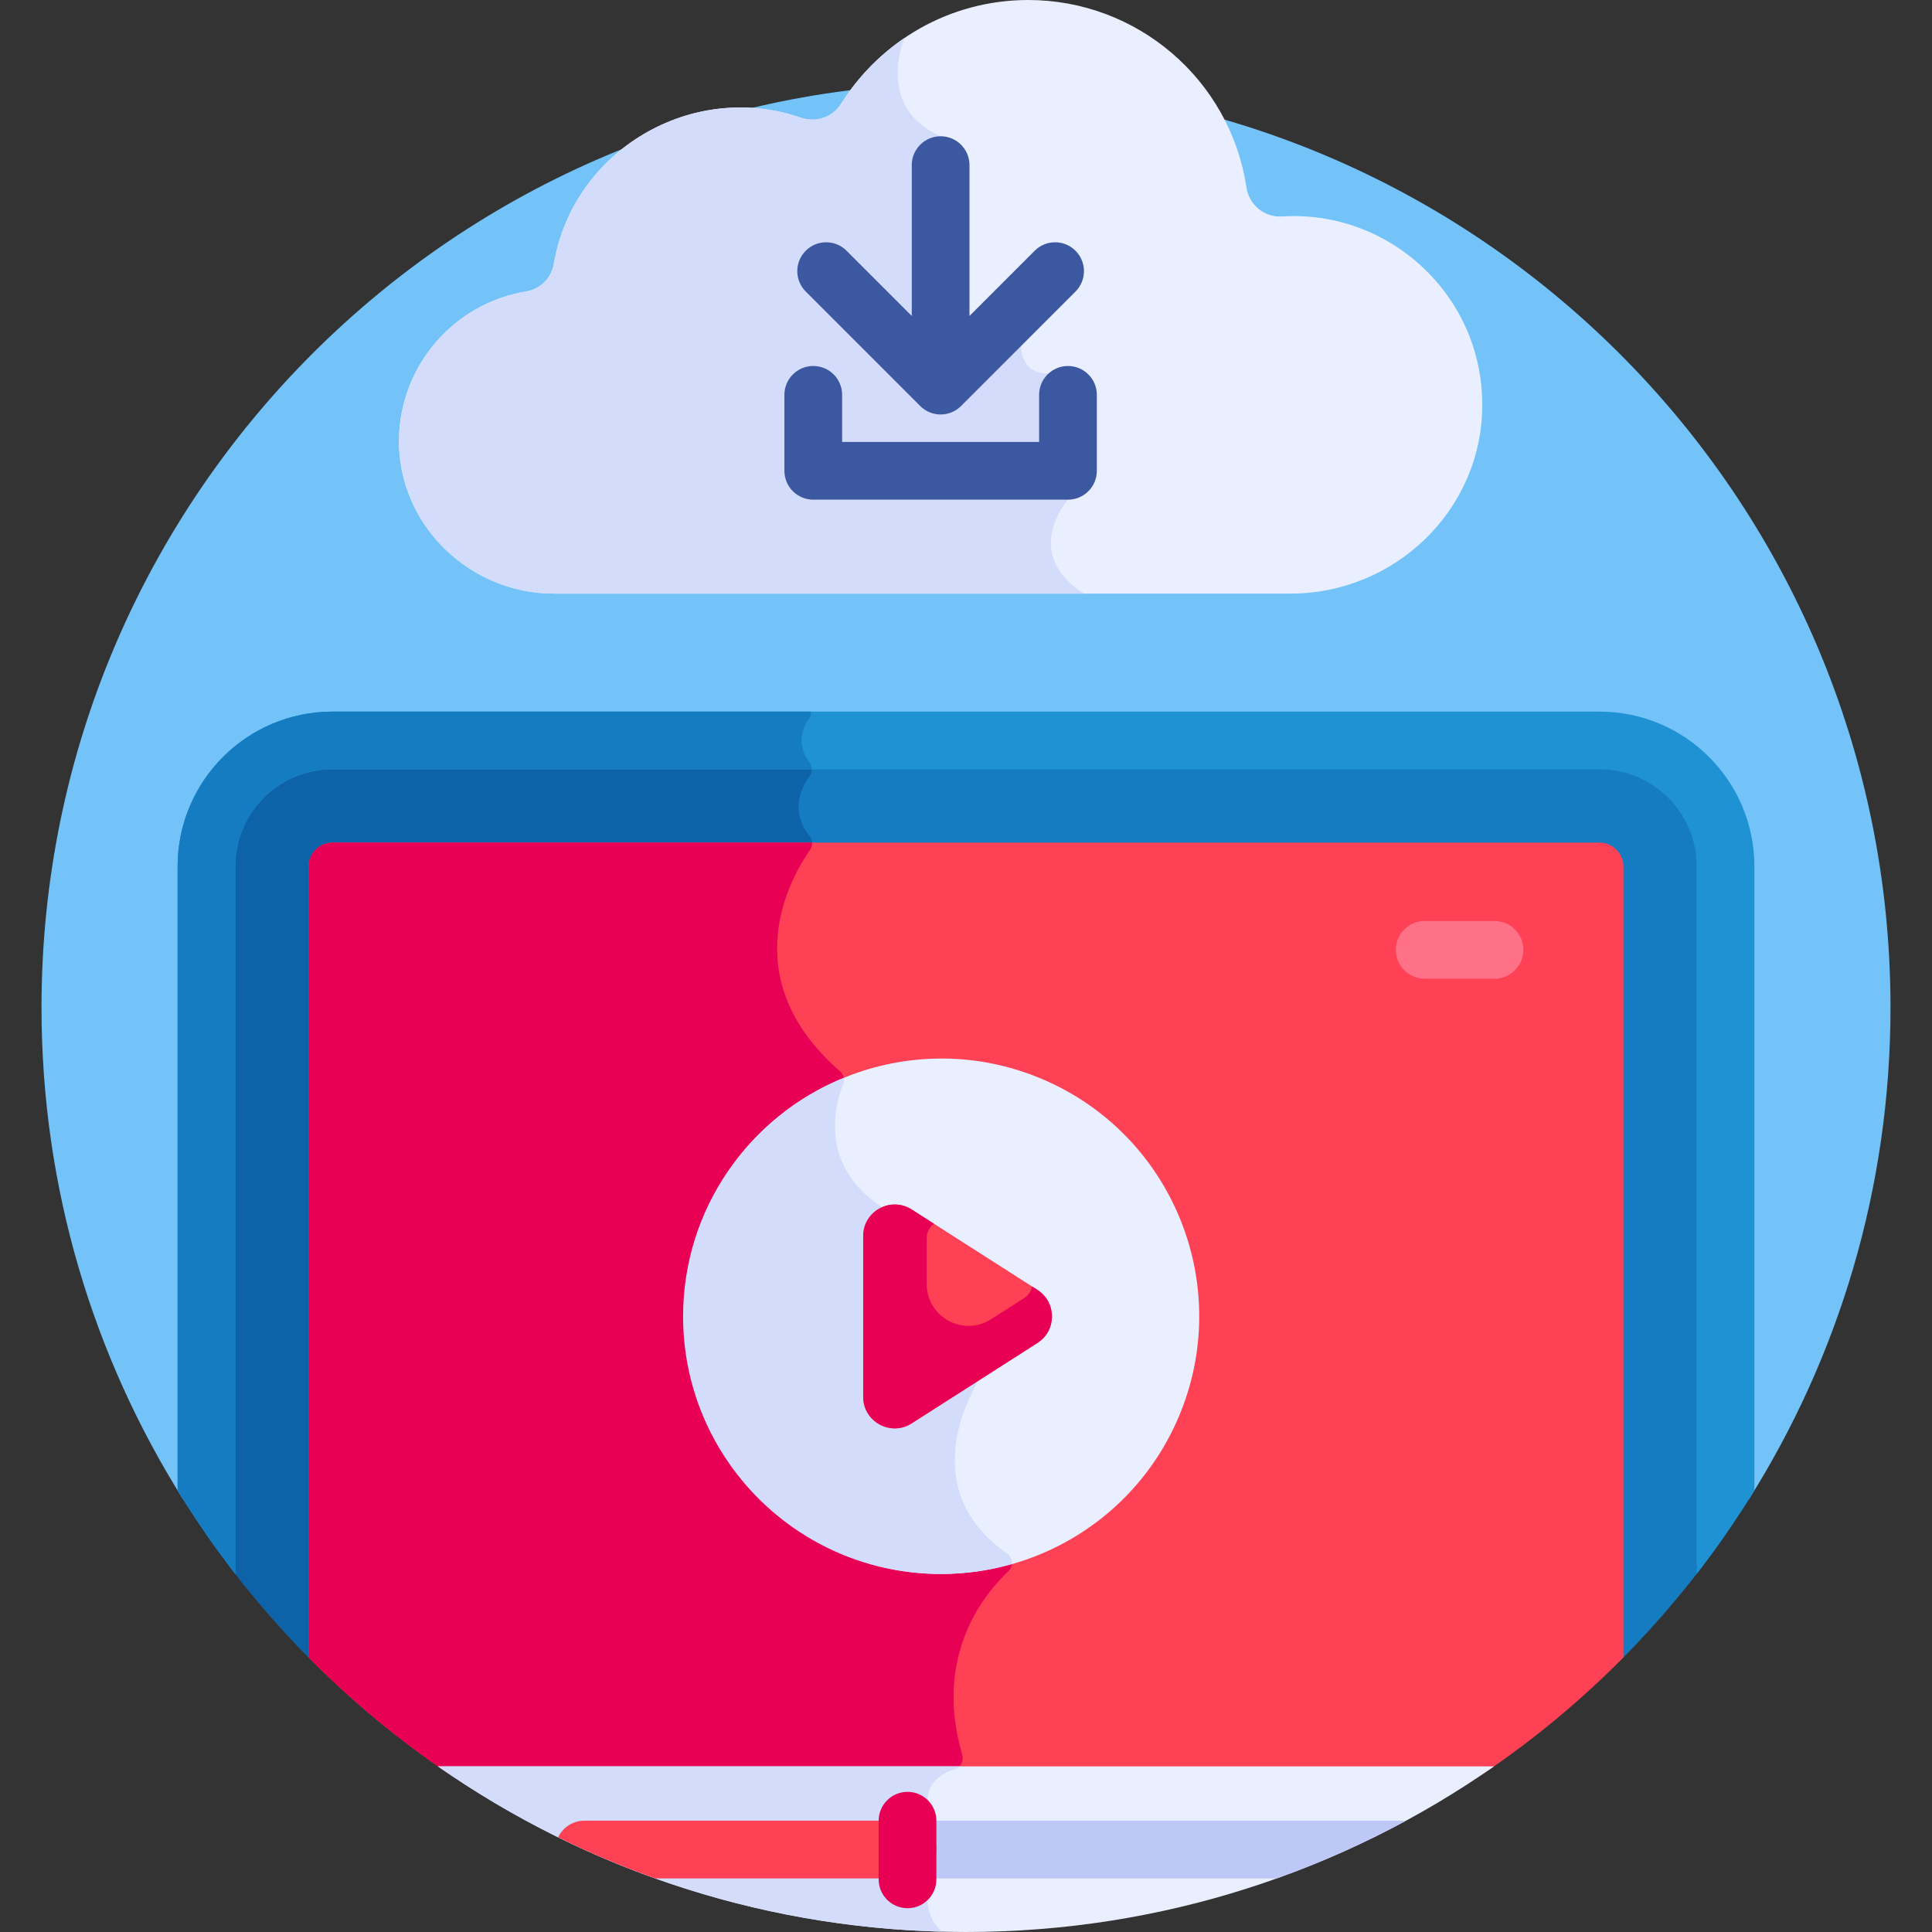 <svg id="Layer_1" enable-background="new 0 0 512 512" height="512" viewBox="0 0 512 512" width="512" xmlns="http://www.w3.org/2000/svg"><rect x="0" y="0" width="512" height="512" fill="#333333" stroke="none"/><g><path d="m463.446 397.382c23.784-37.761 37.556-82.461 37.556-130.384 0-135.311-109.691-245.002-245.002-245.002s-245.002 109.691-245.002 245.002c0 47.923 13.772 92.623 37.556 130.384z" fill="#73c3f9"/><path d="m423.932 196.234h-335.864c-18.392 0-33.354 14.962-33.354 33.354v177.096c8.3 11.938 17.635 23.103 27.874 33.365h346.825c10.239-10.262 19.573-21.426 27.874-33.365v-177.096c-.001-18.392-14.964-33.354-33.355-33.354z" fill="#167cc1"/><path d="m267.186 416.417c1.429-1.348 1.236-3.66-.374-4.785-22.321-15.589-11.607-38.424-8.273-44.358.526-.937.521-2.075-.003-3.013l-24.39-43.703c-.239-.428-.583-.79-.99-1.063-16.118-10.851-11.867-26.668-9.728-32.176.468-1.204.133-2.574-.84-3.423-28.349-24.751-13.017-51.406-7.926-58.673.773-1.104.731-2.594-.103-3.654-5.282-6.711-2.195-12.892-.024-15.852.809-1.104.772-2.591-.04-3.692-1.533-2.081-2.084-4.042-2.088-5.79h-124.339c-18.392 0-33.354 14.962-33.354 33.354v177.096c8.3 11.938 17.635 23.103 27.874 33.365h171.143c2.586-11.894 9.431-19.836 13.455-23.633z" fill="#0e62a8"/><path d="m339.733 57.367c-4.619.295-8.714-3.07-9.402-7.647-4.322-28.764-29.112-49.72-57.832-49.72-20.925 0-39.273 10.992-49.61 27.513-2.233 3.568-6.671 5.05-10.65 3.674-28.68-9.917-60.336 8.443-65.47 38.765-.63 3.719-3.587 6.673-7.31 7.283-19.142 3.139-33.544 19.666-33.728 39.388-.208 22.379 18.632 40.69 41.012 40.69h195.265c27.664 0 50.689-22.122 50.811-49.786.13-29.389-24.794-51.968-53.086-50.16z" fill="#e9efff"/><path d="m287.261 157.313c-16.845-10.735-4.236-24.896-4.236-24.896l-5.161-33.414c-7.742 0-7.235-7.348-7.235-7.348l-21.354 5.333v-60.879c-17.581-7.773-9.548-26.058-9.548-26.058-6.753 4.581-12.502 10.532-16.837 17.461-2.233 3.568-6.671 5.05-10.65 3.674-28.68-9.917-60.336 8.443-65.47 38.765-.63 3.72-3.587 6.673-7.31 7.283-19.142 3.14-33.544 19.666-33.728 39.388-.208 22.379 18.632 40.69 41.012 40.69h140.517z" fill="#d3dcfb"/><path d="m243.867 107.602c2.984 2.984 7.83 2.986 10.815 0l30.338-30.339c2.987-2.987 2.987-7.829 0-10.816-2.986-2.985-7.829-2.985-10.815 0l-17.282 17.283v-39.973c0-4.224-3.424-7.648-7.648-7.648s-7.648 3.424-7.648 7.648v39.973l-17.282-17.283c-2.986-2.984-7.829-2.986-10.816 0-2.987 2.987-2.987 7.829 0 10.816z" fill="#3c58a0"/><path d="m283.025 96.988c-4.224 0-7.648 3.424-7.648 7.648v12.486h-52.204v-12.486c0-4.224-3.424-7.648-7.648-7.648s-7.648 3.424-7.648 7.648v20.133c0 4.224 3.424 7.648 7.648 7.648h67.5c4.224 0 7.648-3.424 7.648-7.648v-20.133c0-4.224-3.424-7.648-7.648-7.648z" fill="#3c58a0"/><path d="m423.932 223.302h-335.864c-3.408 0-6.286 2.878-6.286 6.286v209.653c11.332 11.461 23.792 21.803 37.191 30.861h274.055c13.398-9.059 25.858-19.4 37.19-30.861v-209.653c0-3.408-2.878-6.286-6.286-6.286z" fill="#ff4155"/><path d="m81.782 229.588v209.653c11.332 11.461 23.792 21.803 37.191 30.861h131.162c.967-.563 1.972-.979 2.871-1.278 1.6-.532 2.465-2.229 1.989-3.847-7.676-26.106 5.81-42.54 12.192-48.561 1.429-1.348 1.236-3.66-.374-4.785-22.321-15.589-11.607-38.424-8.273-44.358.526-.937.521-2.075-.003-3.013l-24.39-43.703c-.239-.428-.583-.79-.99-1.063-16.118-10.851-11.867-26.668-9.728-32.176.468-1.204.133-2.574-.84-3.423-28.349-24.751-13.017-51.406-7.926-58.673.402-.574.579-1.252.543-1.92h-127.138c-3.408 0-6.286 2.878-6.286 6.286z" fill="#e80054"/><path d="m256 512c52.035 0 100.271-16.235 139.947-43.897h-279.894c39.676 27.662 87.912 43.897 139.947 43.897z" fill="#e9efff"/><path d="m245.801 503.31s0-18.67 0-26.31c0-4.9 4.195-7.174 7.204-8.175.458-.152.846-.407 1.17-.721h-138.122c38.051 26.529 83.977 42.538 133.574 43.806-4.243-3.735-3.826-8.6-3.826-8.6z" fill="#d3dcfb"/><path d="m372.395 482.634c-.454-.084-.92-.133-1.398-.133h-130.494c-4.224 0-7.648 3.424-7.648 7.648s3.424 7.648 7.648 7.648h97.855c11.787-4.207 23.162-9.28 34.037-15.163z" fill="#bec8f7"/><path d="m240.503 482.501h-85.667c-3.065 0-5.702 1.808-6.922 4.412 8.321 4.097 16.907 7.736 25.728 10.884h66.861c4.224 0 7.648-3.424 7.648-7.648s-3.424-7.648-7.648-7.648z" fill="#ff4155"/><g><path d="m240.504 505.694c-4.224 0-7.648-3.424-7.648-7.648v-15.539c0-4.224 3.424-7.648 7.648-7.648s7.648 3.424 7.648 7.648v15.539c-.001 4.225-3.425 7.648-7.648 7.648z" fill="#e80054"/></g><ellipse cx="249.275" cy="348.869" fill="#e9efff" rx="68.246" ry="68.246" transform="matrix(.391 -.921 .921 .391 -169.265 441.995)"/><path d="m266.812 411.632c-22.321-15.589-11.607-38.424-8.273-44.358.526-.937.521-2.075-.003-3.013l-24.39-43.703c-.239-.428-.583-.79-.99-1.063-16.118-10.851-11.867-26.668-9.728-32.176.212-.545.251-1.124.149-1.674-24.951 10.152-42.549 34.627-42.549 63.225 0 37.691 30.555 68.246 68.246 68.246 6.542 0 12.86-.94 18.85-2.658.092-1.061-.351-2.155-1.312-2.826z" fill="#d3dcfb"/><g><path d="m396.06 259.368h-18.51c-4.224 0-7.648-3.424-7.648-7.648s3.424-7.648 7.648-7.648h18.51c4.224 0 7.648 3.424 7.648 7.648 0 4.225-3.424 7.648-7.648 7.648z" fill="#ff7186"/></g><path d="m274.926 341.837-33.329-21.308c-5.555-3.552-12.842.438-12.842 7.032v42.616c0 6.594 7.286 10.584 12.842 7.032l33.329-21.308c5.134-3.282 5.134-10.781 0-14.064z" fill="#ff4155"/><path d="m274.926 341.837-1.413-.903c-.229 1.192-.911 2.31-2.064 3.047l-8.816 5.636c-7.374 4.715-17.047-.582-17.047-9.334v-12.177c0-1.623.789-2.963 1.936-3.789l-5.925-3.788c-5.556-3.552-12.842.438-12.842 7.032v42.616c0 6.594 7.286 10.584 12.842 7.032l33.329-21.308c5.134-3.282 5.134-10.781 0-14.064z" fill="#e80054"/><path d="m464.934 394.999v-165.411c0-22.609-18.394-41.003-41.002-41.003h-335.864c-22.608 0-41.002 18.394-41.002 41.003v165.411c4.7 7.655 9.809 15.029 15.296 22.097v-187.508c0-14.174 11.532-25.707 25.706-25.707h335.864c14.174 0 25.706 11.532 25.706 25.707v187.508c5.487-7.068 10.596-14.442 15.296-22.097z" fill="#1e92d3"/><path d="m214.92 188.586h-126.852c-22.608 0-41.002 18.394-41.002 41.002v165.412c4.699 7.654 9.809 15.029 15.296 22.097v-187.509c0-14.174 11.531-25.707 25.706-25.707h127.054c-.007-.651-.218-1.303-.627-1.857-3.592-4.876-1.822-9.102-.151-11.455.425-.598.61-1.298.576-1.983z" fill="#167cc1"/></g></svg>